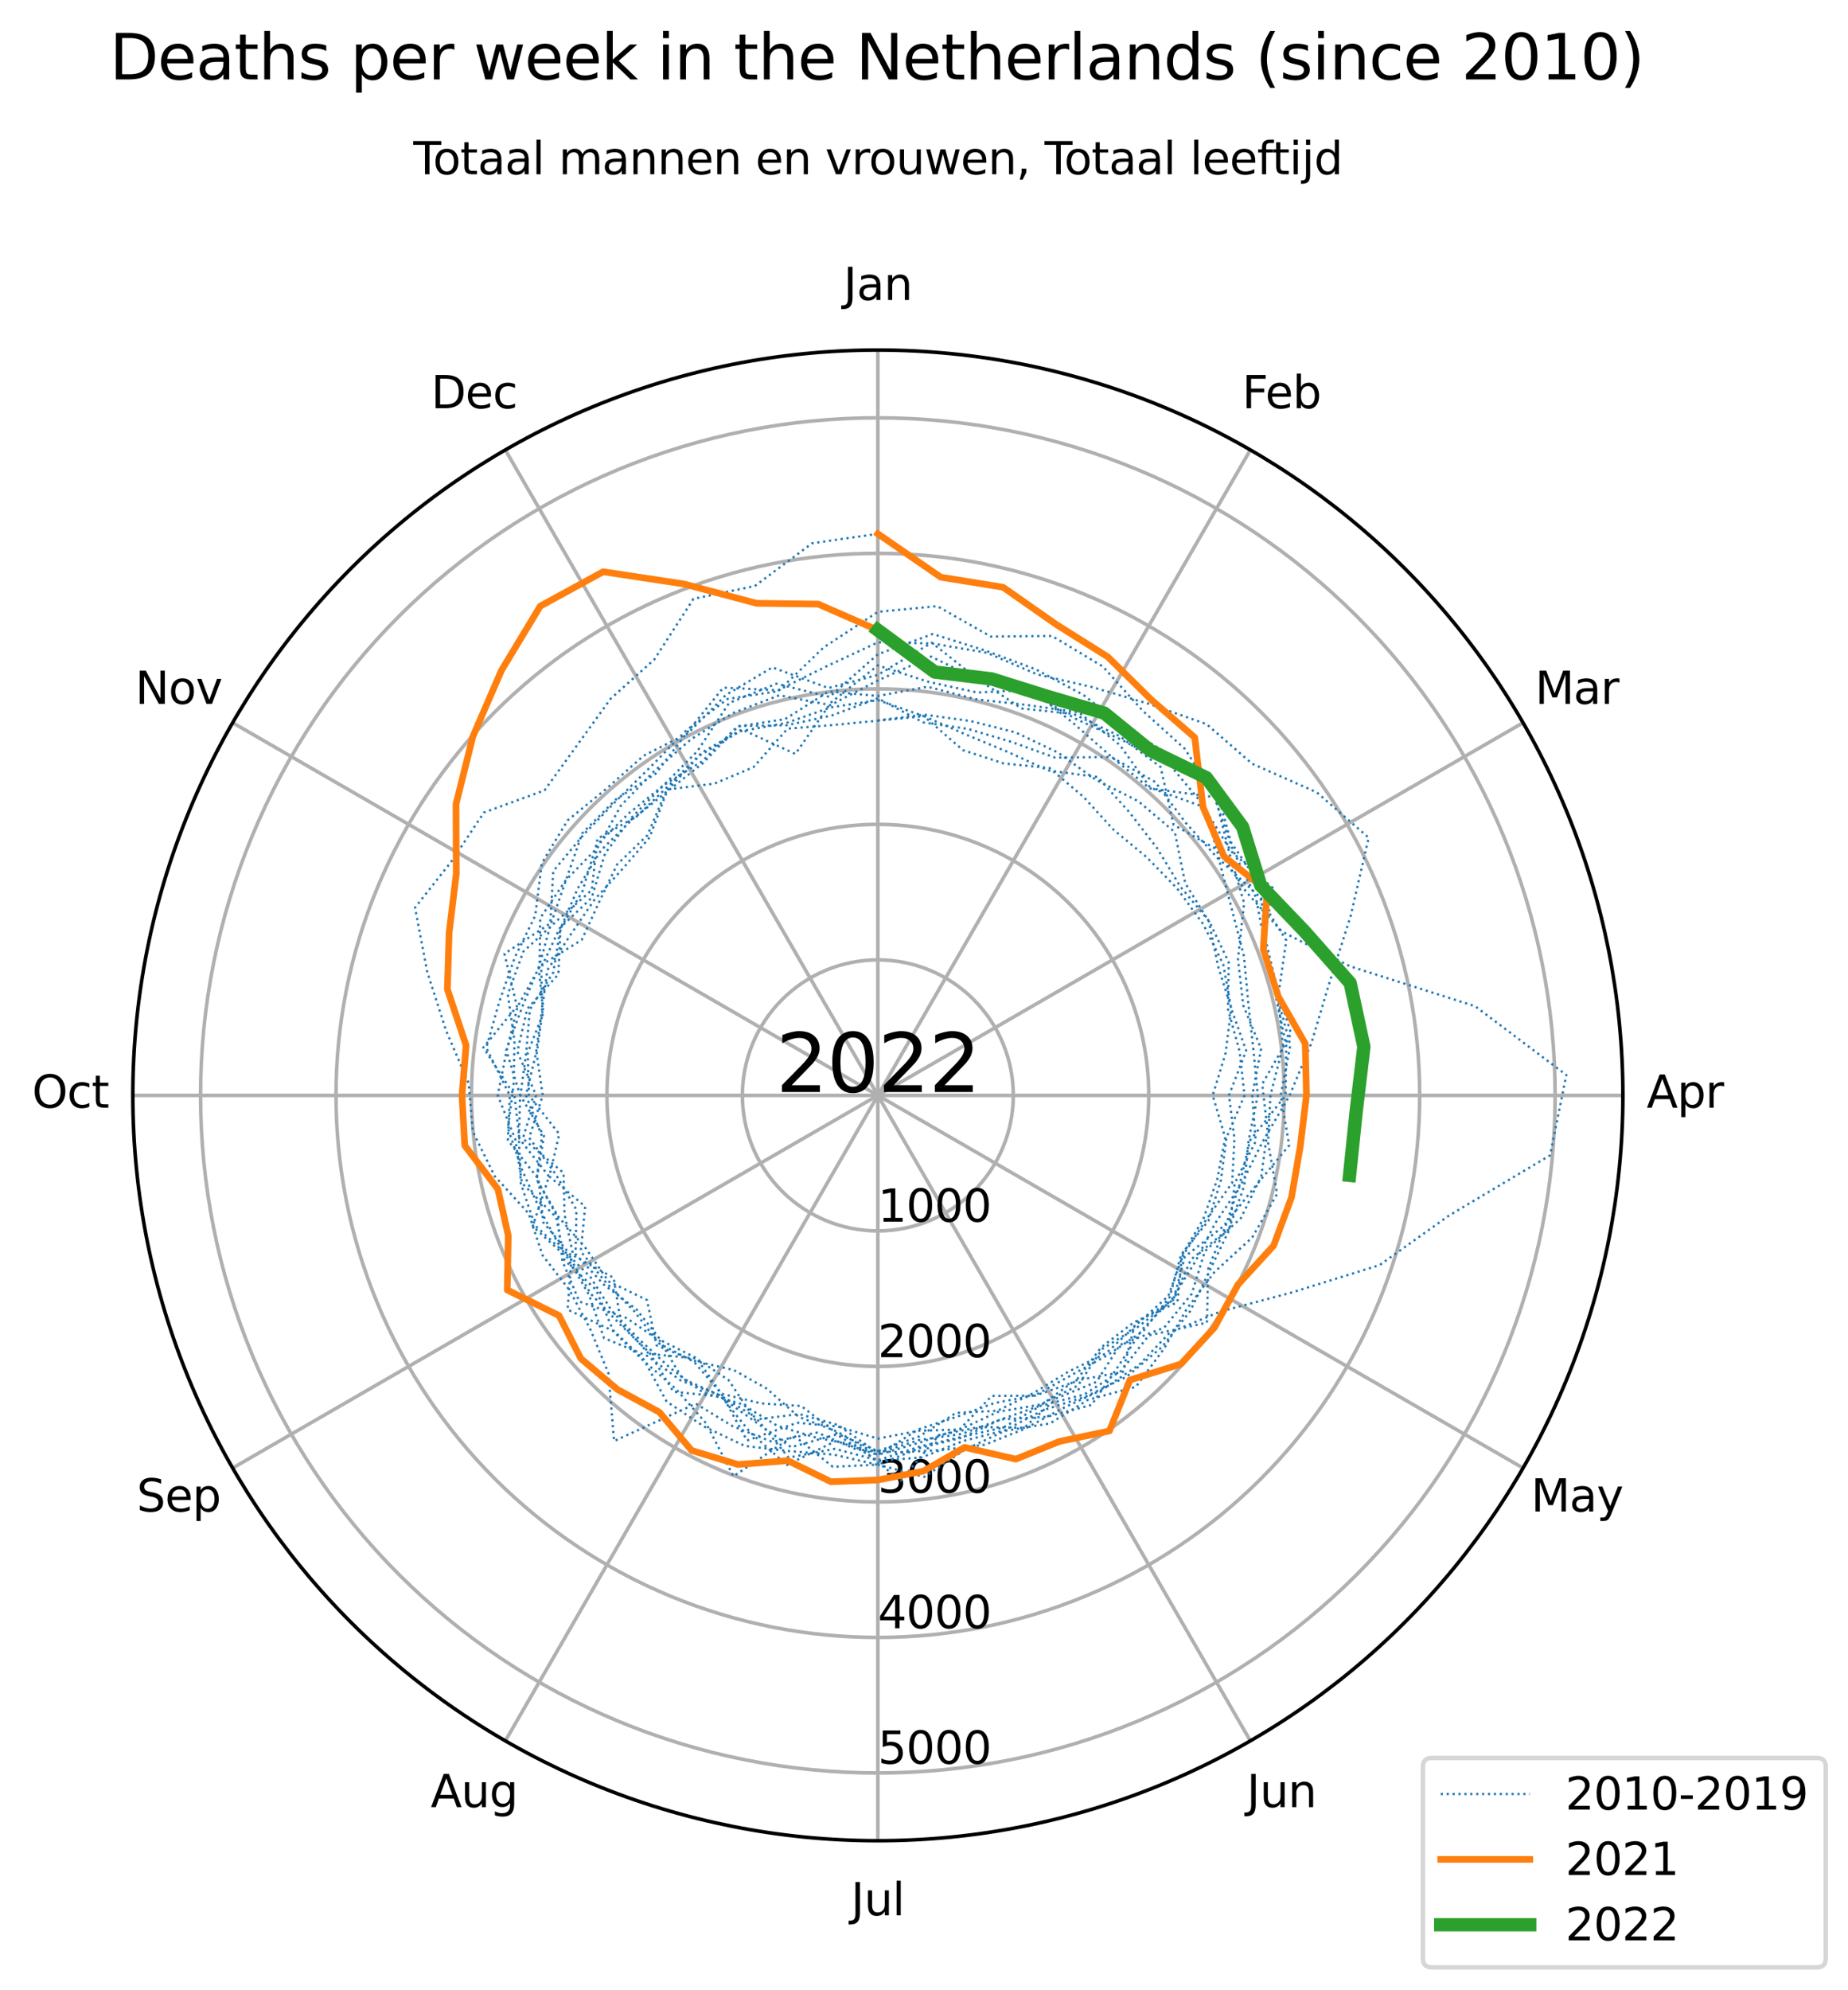 <?xml version="1.0" encoding="utf-8" standalone="no"?>
<!DOCTYPE svg PUBLIC "-//W3C//DTD SVG 1.1//EN"
  "http://www.w3.org/Graphics/SVG/1.1/DTD/svg11.dtd">
<svg xmlns:xlink="http://www.w3.org/1999/xlink" width="415.229pt" height="446.872pt" viewBox="0 0 415.229 446.872" xmlns="http://www.w3.org/2000/svg" version="1.1">
 <defs>
  <style type="text/css">*{stroke-linejoin: round; stroke-linecap: butt}</style>
 </defs>
 <g id="figure_1">
  <g id="patch_1">
   <path d="M 0 446.872 
L 415.229 446.872 
L 415.229 0 
L 0 0 
z
" style="fill: #ffffff"/>
  </g>
  <g id="axes_1">
   <g id="patch_2">
    <path d="M 364.645 246.024 
C 364.645 224.041 360.315 202.272 351.903 181.963 
C 343.49 161.653 331.159 143.198 315.615 127.654 
C 300.071 112.11 281.616 99.779 261.307 91.367 
C 240.997 82.954 219.228 78.624 197.245 78.624 
C 175.263 78.624 153.494 82.954 133.184 91.367 
C 112.875 99.779 94.42 112.11 78.876 127.654 
C 63.331 143.198 51 161.653 42.588 181.963 
C 34.175 202.272 29.845 224.041 29.845 246.024 
C 29.845 268.007 34.175 289.776 42.588 310.085 
C 51 330.395 63.331 348.85 78.876 364.394 
C 94.42 379.938 112.875 392.269 133.184 400.681 
C 153.494 409.094 175.263 413.424 197.245 413.424 
C 219.228 413.424 240.997 409.094 261.307 400.681 
C 281.616 392.269 300.071 379.938 315.615 364.394 
C 331.159 348.85 343.49 330.395 351.903 310.085 
C 360.315 289.776 364.645 268.007 364.645 246.024 
M 197.245 246.024 
C 197.245 246.024 197.245 246.024 197.245 246.024 
C 197.245 246.024 197.245 246.024 197.245 246.024 
C 197.245 246.024 197.245 246.024 197.245 246.024 
C 197.245 246.024 197.245 246.024 197.245 246.024 
C 197.245 246.024 197.245 246.024 197.245 246.024 
C 197.245 246.024 197.245 246.024 197.245 246.024 
C 197.245 246.024 197.245 246.024 197.245 246.024 
C 197.245 246.024 197.245 246.024 197.245 246.024 
C 197.245 246.024 197.245 246.024 197.245 246.024 
C 197.245 246.024 197.245 246.024 197.245 246.024 
C 197.245 246.024 197.245 246.024 197.245 246.024 
C 197.245 246.024 197.245 246.024 197.245 246.024 
C 197.245 246.024 197.245 246.024 197.245 246.024 
C 197.245 246.024 197.245 246.024 197.245 246.024 
C 197.245 246.024 197.245 246.024 197.245 246.024 
C 197.245 246.024 197.245 246.024 197.245 246.024 
M 364.645 246.024 
z
" style="fill: #ffffff"/>
   </g>
   <g id="matplotlib.axis_1">
    <g id="xtick_1">
     <g id="line2d_1">
      <path d="M 197.245 246.024 
L 197.245 78.624 
" clip-path="url(#pa118503623)" style="fill: none; stroke: #b0b0b0; stroke-width: 0.8; stroke-linecap: square"/>
     </g>
     <g id="text_1">
      <!-- Jan -->
      <g transform="translate(189.537 67.383)scale(0.1 -0.1)">
       <defs>
        <path id="DejaVuSans-4a" d="M 628 4666 
L 1259 4666 
L 1259 325 
Q 1259 -519 939 -900 
Q 619 -1281 -91 -1281 
L -331 -1281 
L -331 -750 
L -134 -750 
Q 284 -750 456 -515 
Q 628 -281 628 325 
L 628 4666 
z
" transform="scale(0.016)"/>
        <path id="DejaVuSans-61" d="M 2194 1759 
Q 1497 1759 1228 1600 
Q 959 1441 959 1056 
Q 959 750 1161 570 
Q 1363 391 1709 391 
Q 2188 391 2477 730 
Q 2766 1069 2766 1631 
L 2766 1759 
L 2194 1759 
z
M 3341 1997 
L 3341 0 
L 2766 0 
L 2766 531 
Q 2569 213 2275 61 
Q 1981 -91 1556 -91 
Q 1019 -91 701 211 
Q 384 513 384 1019 
Q 384 1609 779 1909 
Q 1175 2209 1959 2209 
L 2766 2209 
L 2766 2266 
Q 2766 2663 2505 2880 
Q 2244 3097 1772 3097 
Q 1472 3097 1187 3025 
Q 903 2953 641 2809 
L 641 3341 
Q 956 3463 1253 3523 
Q 1550 3584 1831 3584 
Q 2591 3584 2966 3190 
Q 3341 2797 3341 1997 
z
" transform="scale(0.016)"/>
        <path id="DejaVuSans-6e" d="M 3513 2113 
L 3513 0 
L 2938 0 
L 2938 2094 
Q 2938 2591 2744 2837 
Q 2550 3084 2163 3084 
Q 1697 3084 1428 2787 
Q 1159 2491 1159 1978 
L 1159 0 
L 581 0 
L 581 3500 
L 1159 3500 
L 1159 2956 
Q 1366 3272 1645 3428 
Q 1925 3584 2291 3584 
Q 2894 3584 3203 3211 
Q 3513 2838 3513 2113 
z
" transform="scale(0.016)"/>
       </defs>
       <use xlink:href="#DejaVuSans-4a"/>
       <use xlink:href="#DejaVuSans-61" x="29.492"/>
       <use xlink:href="#DejaVuSans-6e" x="90.771"/>
      </g>
     </g>
    </g>
    <g id="xtick_2">
     <g id="line2d_2">
      <path d="M 197.245 246.024 
L 280.945 101.051 
" clip-path="url(#pa118503623)" style="fill: none; stroke: #b0b0b0; stroke-width: 0.8; stroke-linecap: square"/>
     </g>
     <g id="text_2">
      <!-- Feb -->
      <g transform="translate(279.094 91.686)scale(0.1 -0.1)">
       <defs>
        <path id="DejaVuSans-46" d="M 628 4666 
L 3309 4666 
L 3309 4134 
L 1259 4134 
L 1259 2759 
L 3109 2759 
L 3109 2228 
L 1259 2228 
L 1259 0 
L 628 0 
L 628 4666 
z
" transform="scale(0.016)"/>
        <path id="DejaVuSans-65" d="M 3597 1894 
L 3597 1613 
L 953 1613 
Q 991 1019 1311 708 
Q 1631 397 2203 397 
Q 2534 397 2845 478 
Q 3156 559 3463 722 
L 3463 178 
Q 3153 47 2828 -22 
Q 2503 -91 2169 -91 
Q 1331 -91 842 396 
Q 353 884 353 1716 
Q 353 2575 817 3079 
Q 1281 3584 2069 3584 
Q 2775 3584 3186 3129 
Q 3597 2675 3597 1894 
z
M 3022 2063 
Q 3016 2534 2758 2815 
Q 2500 3097 2075 3097 
Q 1594 3097 1305 2825 
Q 1016 2553 972 2059 
L 3022 2063 
z
" transform="scale(0.016)"/>
        <path id="DejaVuSans-62" d="M 3116 1747 
Q 3116 2381 2855 2742 
Q 2594 3103 2138 3103 
Q 1681 3103 1420 2742 
Q 1159 2381 1159 1747 
Q 1159 1113 1420 752 
Q 1681 391 2138 391 
Q 2594 391 2855 752 
Q 3116 1113 3116 1747 
z
M 1159 2969 
Q 1341 3281 1617 3432 
Q 1894 3584 2278 3584 
Q 2916 3584 3314 3078 
Q 3713 2572 3713 1747 
Q 3713 922 3314 415 
Q 2916 -91 2278 -91 
Q 1894 -91 1617 61 
Q 1341 213 1159 525 
L 1159 0 
L 581 0 
L 581 4863 
L 1159 4863 
L 1159 2969 
z
" transform="scale(0.016)"/>
       </defs>
       <use xlink:href="#DejaVuSans-46"/>
       <use xlink:href="#DejaVuSans-65" x="52.02"/>
       <use xlink:href="#DejaVuSans-62" x="113.543"/>
      </g>
     </g>
    </g>
    <g id="xtick_3">
     <g id="line2d_3">
      <path d="M 197.245 246.024 
L 342.218 162.324 
" clip-path="url(#pa118503623)" style="fill: none; stroke: #b0b0b0; stroke-width: 0.8; stroke-linecap: square"/>
     </g>
     <g id="text_3">
      <!-- Mar -->
      <g transform="translate(344.909 158.083)scale(0.1 -0.1)">
       <defs>
        <path id="DejaVuSans-4d" d="M 628 4666 
L 1569 4666 
L 2759 1491 
L 3956 4666 
L 4897 4666 
L 4897 0 
L 4281 0 
L 4281 4097 
L 3078 897 
L 2444 897 
L 1241 4097 
L 1241 0 
L 628 0 
L 628 4666 
z
" transform="scale(0.016)"/>
        <path id="DejaVuSans-72" d="M 2631 2963 
Q 2534 3019 2420 3045 
Q 2306 3072 2169 3072 
Q 1681 3072 1420 2755 
Q 1159 2438 1159 1844 
L 1159 0 
L 581 0 
L 581 3500 
L 1159 3500 
L 1159 2956 
Q 1341 3275 1631 3429 
Q 1922 3584 2338 3584 
Q 2397 3584 2469 3576 
Q 2541 3569 2628 3553 
L 2631 2963 
z
" transform="scale(0.016)"/>
       </defs>
       <use xlink:href="#DejaVuSans-4d"/>
       <use xlink:href="#DejaVuSans-61" x="86.279"/>
       <use xlink:href="#DejaVuSans-72" x="147.559"/>
      </g>
     </g>
    </g>
    <g id="xtick_4">
     <g id="line2d_4">
      <path d="M 197.245 246.024 
L 364.645 246.024 
" clip-path="url(#pa118503623)" style="fill: none; stroke: #b0b0b0; stroke-width: 0.8; stroke-linecap: square"/>
     </g>
     <g id="text_4">
      <!-- Apr -->
      <g transform="translate(369.995 248.783)scale(0.1 -0.1)">
       <defs>
        <path id="DejaVuSans-41" d="M 2188 4044 
L 1331 1722 
L 3047 1722 
L 2188 4044 
z
M 1831 4666 
L 2547 4666 
L 4325 0 
L 3669 0 
L 3244 1197 
L 1141 1197 
L 716 0 
L 50 0 
L 1831 4666 
z
" transform="scale(0.016)"/>
        <path id="DejaVuSans-70" d="M 1159 525 
L 1159 -1331 
L 581 -1331 
L 581 3500 
L 1159 3500 
L 1159 2969 
Q 1341 3281 1617 3432 
Q 1894 3584 2278 3584 
Q 2916 3584 3314 3078 
Q 3713 2572 3713 1747 
Q 3713 922 3314 415 
Q 2916 -91 2278 -91 
Q 1894 -91 1617 61 
Q 1341 213 1159 525 
z
M 3116 1747 
Q 3116 2381 2855 2742 
Q 2594 3103 2138 3103 
Q 1681 3103 1420 2742 
Q 1159 2381 1159 1747 
Q 1159 1113 1420 752 
Q 1681 391 2138 391 
Q 2594 391 2855 752 
Q 3116 1113 3116 1747 
z
" transform="scale(0.016)"/>
       </defs>
       <use xlink:href="#DejaVuSans-41"/>
       <use xlink:href="#DejaVuSans-70" x="68.408"/>
       <use xlink:href="#DejaVuSans-72" x="131.885"/>
      </g>
     </g>
    </g>
    <g id="xtick_5">
     <g id="line2d_5">
      <path d="M 197.245 246.024 
L 342.218 329.724 
" clip-path="url(#pa118503623)" style="fill: none; stroke: #b0b0b0; stroke-width: 0.8; stroke-linecap: square"/>
     </g>
     <g id="text_5">
      <!-- May -->
      <g transform="translate(344.005 339.483)scale(0.1 -0.1)">
       <defs>
        <path id="DejaVuSans-79" d="M 2059 -325 
Q 1816 -950 1584 -1140 
Q 1353 -1331 966 -1331 
L 506 -1331 
L 506 -850 
L 844 -850 
Q 1081 -850 1212 -737 
Q 1344 -625 1503 -206 
L 1606 56 
L 191 3500 
L 800 3500 
L 1894 763 
L 2988 3500 
L 3597 3500 
L 2059 -325 
z
" transform="scale(0.016)"/>
       </defs>
       <use xlink:href="#DejaVuSans-4d"/>
       <use xlink:href="#DejaVuSans-61" x="86.279"/>
       <use xlink:href="#DejaVuSans-79" x="147.559"/>
      </g>
     </g>
    </g>
    <g id="xtick_6">
     <g id="line2d_6">
      <path d="M 197.245 246.024 
L 280.945 390.997 
" clip-path="url(#pa118503623)" style="fill: none; stroke: #b0b0b0; stroke-width: 0.8; stroke-linecap: square"/>
     </g>
     <g id="text_6">
      <!-- Jun -->
      <g transform="translate(280.133 405.88)scale(0.1 -0.1)">
       <defs>
        <path id="DejaVuSans-75" d="M 544 1381 
L 544 3500 
L 1119 3500 
L 1119 1403 
Q 1119 906 1312 657 
Q 1506 409 1894 409 
Q 2359 409 2629 706 
Q 2900 1003 2900 1516 
L 2900 3500 
L 3475 3500 
L 3475 0 
L 2900 0 
L 2900 538 
Q 2691 219 2414 64 
Q 2138 -91 1772 -91 
Q 1169 -91 856 284 
Q 544 659 544 1381 
z
M 1991 3584 
L 1991 3584 
z
" transform="scale(0.016)"/>
       </defs>
       <use xlink:href="#DejaVuSans-4a"/>
       <use xlink:href="#DejaVuSans-75" x="29.492"/>
       <use xlink:href="#DejaVuSans-6e" x="92.871"/>
      </g>
     </g>
    </g>
    <g id="xtick_7">
     <g id="line2d_7">
      <path d="M 197.245 246.024 
L 197.245 413.424 
" clip-path="url(#pa118503623)" style="fill: none; stroke: #b0b0b0; stroke-width: 0.8; stroke-linecap: square"/>
     </g>
     <g id="text_7">
      <!-- Jul -->
      <g transform="translate(191.213 430.183)scale(0.1 -0.1)">
       <defs>
        <path id="DejaVuSans-6c" d="M 603 4863 
L 1178 4863 
L 1178 0 
L 603 0 
L 603 4863 
z
" transform="scale(0.016)"/>
       </defs>
       <use xlink:href="#DejaVuSans-4a"/>
       <use xlink:href="#DejaVuSans-75" x="29.492"/>
       <use xlink:href="#DejaVuSans-6c" x="92.871"/>
      </g>
     </g>
    </g>
    <g id="xtick_8">
     <g id="line2d_8">
      <path d="M 197.245 246.024 
L 113.545 390.997 
" clip-path="url(#pa118503623)" style="fill: none; stroke: #b0b0b0; stroke-width: 0.8; stroke-linecap: square"/>
     </g>
     <g id="text_8">
      <!-- Aug -->
      <g transform="translate(96.782 405.88)scale(0.1 -0.1)">
       <defs>
        <path id="DejaVuSans-67" d="M 2906 1791 
Q 2906 2416 2648 2759 
Q 2391 3103 1925 3103 
Q 1463 3103 1205 2759 
Q 947 2416 947 1791 
Q 947 1169 1205 825 
Q 1463 481 1925 481 
Q 2391 481 2648 825 
Q 2906 1169 2906 1791 
z
M 3481 434 
Q 3481 -459 3084 -895 
Q 2688 -1331 1869 -1331 
Q 1566 -1331 1297 -1286 
Q 1028 -1241 775 -1147 
L 775 -588 
Q 1028 -725 1275 -790 
Q 1522 -856 1778 -856 
Q 2344 -856 2625 -561 
Q 2906 -266 2906 331 
L 2906 616 
Q 2728 306 2450 153 
Q 2172 0 1784 0 
Q 1141 0 747 490 
Q 353 981 353 1791 
Q 353 2603 747 3093 
Q 1141 3584 1784 3584 
Q 2172 3584 2450 3431 
Q 2728 3278 2906 2969 
L 2906 3500 
L 3481 3500 
L 3481 434 
z
" transform="scale(0.016)"/>
       </defs>
       <use xlink:href="#DejaVuSans-41"/>
       <use xlink:href="#DejaVuSans-75" x="68.408"/>
       <use xlink:href="#DejaVuSans-67" x="131.787"/>
      </g>
     </g>
    </g>
    <g id="xtick_9">
     <g id="line2d_9">
      <path d="M 197.245 246.024 
L 52.273 329.724 
" clip-path="url(#pa118503623)" style="fill: none; stroke: #b0b0b0; stroke-width: 0.8; stroke-linecap: square"/>
     </g>
     <g id="text_9">
      <!-- Sep -->
      <g transform="translate(30.723 339.483)scale(0.1 -0.1)">
       <defs>
        <path id="DejaVuSans-53" d="M 3425 4513 
L 3425 3897 
Q 3066 4069 2747 4153 
Q 2428 4238 2131 4238 
Q 1616 4238 1336 4038 
Q 1056 3838 1056 3469 
Q 1056 3159 1242 3001 
Q 1428 2844 1947 2747 
L 2328 2669 
Q 3034 2534 3370 2195 
Q 3706 1856 3706 1288 
Q 3706 609 3251 259 
Q 2797 -91 1919 -91 
Q 1588 -91 1214 -16 
Q 841 59 441 206 
L 441 856 
Q 825 641 1194 531 
Q 1563 422 1919 422 
Q 2459 422 2753 634 
Q 3047 847 3047 1241 
Q 3047 1584 2836 1778 
Q 2625 1972 2144 2069 
L 1759 2144 
Q 1053 2284 737 2584 
Q 422 2884 422 3419 
Q 422 4038 858 4394 
Q 1294 4750 2059 4750 
Q 2388 4750 2728 4690 
Q 3069 4631 3425 4513 
z
" transform="scale(0.016)"/>
       </defs>
       <use xlink:href="#DejaVuSans-53"/>
       <use xlink:href="#DejaVuSans-65" x="63.477"/>
       <use xlink:href="#DejaVuSans-70" x="125"/>
      </g>
     </g>
    </g>
    <g id="xtick_10">
     <g id="line2d_10">
      <path d="M 197.245 246.024 
L 29.845 246.024 
" clip-path="url(#pa118503623)" style="fill: none; stroke: #b0b0b0; stroke-width: 0.8; stroke-linecap: square"/>
     </g>
     <g id="text_10">
      <!-- Oct -->
      <g transform="translate(7.2 248.783)scale(0.1 -0.1)">
       <defs>
        <path id="DejaVuSans-4f" d="M 2522 4238 
Q 1834 4238 1429 3725 
Q 1025 3213 1025 2328 
Q 1025 1447 1429 934 
Q 1834 422 2522 422 
Q 3209 422 3611 934 
Q 4013 1447 4013 2328 
Q 4013 3213 3611 3725 
Q 3209 4238 2522 4238 
z
M 2522 4750 
Q 3503 4750 4090 4092 
Q 4678 3434 4678 2328 
Q 4678 1225 4090 567 
Q 3503 -91 2522 -91 
Q 1538 -91 948 565 
Q 359 1222 359 2328 
Q 359 3434 948 4092 
Q 1538 4750 2522 4750 
z
" transform="scale(0.016)"/>
        <path id="DejaVuSans-63" d="M 3122 3366 
L 3122 2828 
Q 2878 2963 2633 3030 
Q 2388 3097 2138 3097 
Q 1578 3097 1268 2742 
Q 959 2388 959 1747 
Q 959 1106 1268 751 
Q 1578 397 2138 397 
Q 2388 397 2633 464 
Q 2878 531 3122 666 
L 3122 134 
Q 2881 22 2623 -34 
Q 2366 -91 2075 -91 
Q 1284 -91 818 406 
Q 353 903 353 1747 
Q 353 2603 823 3093 
Q 1294 3584 2113 3584 
Q 2378 3584 2631 3529 
Q 2884 3475 3122 3366 
z
" transform="scale(0.016)"/>
        <path id="DejaVuSans-74" d="M 1172 4494 
L 1172 3500 
L 2356 3500 
L 2356 3053 
L 1172 3053 
L 1172 1153 
Q 1172 725 1289 603 
Q 1406 481 1766 481 
L 2356 481 
L 2356 0 
L 1766 0 
Q 1100 0 847 248 
Q 594 497 594 1153 
L 594 3053 
L 172 3053 
L 172 3500 
L 594 3500 
L 594 4494 
L 1172 4494 
z
" transform="scale(0.016)"/>
       </defs>
       <use xlink:href="#DejaVuSans-4f"/>
       <use xlink:href="#DejaVuSans-63" x="78.711"/>
       <use xlink:href="#DejaVuSans-74" x="133.691"/>
      </g>
     </g>
    </g>
    <g id="xtick_11">
     <g id="line2d_11">
      <path d="M 197.245 246.024 
L 52.273 162.324 
" clip-path="url(#pa118503623)" style="fill: none; stroke: #b0b0b0; stroke-width: 0.8; stroke-linecap: square"/>
     </g>
     <g id="text_11">
      <!-- Nov -->
      <g transform="translate(30.389 158.083)scale(0.1 -0.1)">
       <defs>
        <path id="DejaVuSans-4e" d="M 628 4666 
L 1478 4666 
L 3547 763 
L 3547 4666 
L 4159 4666 
L 4159 0 
L 3309 0 
L 1241 3903 
L 1241 0 
L 628 0 
L 628 4666 
z
" transform="scale(0.016)"/>
        <path id="DejaVuSans-6f" d="M 1959 3097 
Q 1497 3097 1228 2736 
Q 959 2375 959 1747 
Q 959 1119 1226 758 
Q 1494 397 1959 397 
Q 2419 397 2687 759 
Q 2956 1122 2956 1747 
Q 2956 2369 2687 2733 
Q 2419 3097 1959 3097 
z
M 1959 3584 
Q 2709 3584 3137 3096 
Q 3566 2609 3566 1747 
Q 3566 888 3137 398 
Q 2709 -91 1959 -91 
Q 1206 -91 779 398 
Q 353 888 353 1747 
Q 353 2609 779 3096 
Q 1206 3584 1959 3584 
z
" transform="scale(0.016)"/>
        <path id="DejaVuSans-76" d="M 191 3500 
L 800 3500 
L 1894 563 
L 2988 3500 
L 3597 3500 
L 2284 0 
L 1503 0 
L 191 3500 
z
" transform="scale(0.016)"/>
       </defs>
       <use xlink:href="#DejaVuSans-4e"/>
       <use xlink:href="#DejaVuSans-6f" x="74.805"/>
       <use xlink:href="#DejaVuSans-76" x="135.986"/>
      </g>
     </g>
    </g>
    <g id="xtick_12">
     <g id="line2d_12">
      <path d="M 197.245 246.024 
L 113.545 101.051 
" clip-path="url(#pa118503623)" style="fill: none; stroke: #b0b0b0; stroke-width: 0.8; stroke-linecap: square"/>
     </g>
     <g id="text_12">
      <!-- Dec -->
      <g transform="translate(96.87 91.686)scale(0.1 -0.1)">
       <defs>
        <path id="DejaVuSans-44" d="M 1259 4147 
L 1259 519 
L 2022 519 
Q 2988 519 3436 956 
Q 3884 1394 3884 2338 
Q 3884 3275 3436 3711 
Q 2988 4147 2022 4147 
L 1259 4147 
z
M 628 4666 
L 1925 4666 
Q 3281 4666 3915 4102 
Q 4550 3538 4550 2338 
Q 4550 1131 3912 565 
Q 3275 0 1925 0 
L 628 0 
L 628 4666 
z
" transform="scale(0.016)"/>
       </defs>
       <use xlink:href="#DejaVuSans-44"/>
       <use xlink:href="#DejaVuSans-65" x="77.002"/>
       <use xlink:href="#DejaVuSans-63" x="138.525"/>
      </g>
     </g>
    </g>
   </g>
   <g id="matplotlib.axis_2">
    <g id="ytick_1">
     <g id="line2d_13">
      <path d="M 197.245 215.588 
C 201.242 215.588 205.2 216.375 208.893 217.904 
C 212.585 219.434 215.941 221.676 218.767 224.502 
C 221.593 227.328 223.835 230.684 225.365 234.377 
C 226.894 238.069 227.682 242.027 227.682 246.024 
C 227.682 250.021 226.894 253.979 225.365 257.671 
C 223.835 261.364 221.593 264.72 218.767 267.546 
C 215.941 270.372 212.585 272.614 208.893 274.144 
C 205.2 275.673 201.242 276.46 197.245 276.46 
C 193.248 276.46 189.29 275.673 185.598 274.144 
C 181.905 272.614 178.55 270.372 175.724 267.546 
C 172.897 264.72 170.655 261.364 169.126 257.671 
C 167.596 253.979 166.809 250.021 166.809 246.024 
C 166.809 242.027 167.596 238.069 169.126 234.377 
C 170.655 230.684 172.897 227.328 175.724 224.502 
C 178.55 221.676 181.905 219.434 185.598 217.904 
C 189.29 216.375 193.248 215.588 197.245 215.588 
" clip-path="url(#pa118503623)" style="fill: none; stroke: #b0b0b0; stroke-width: 0.8; stroke-linecap: square"/>
     </g>
     <g id="text_13">
      <!-- 1000 -->
      <g transform="translate(197.245 274.381)scale(0.1 -0.1)">
       <defs>
        <path id="DejaVuSans-31" d="M 794 531 
L 1825 531 
L 1825 4091 
L 703 3866 
L 703 4441 
L 1819 4666 
L 2450 4666 
L 2450 531 
L 3481 531 
L 3481 0 
L 794 0 
L 794 531 
z
" transform="scale(0.016)"/>
        <path id="DejaVuSans-30" d="M 2034 4250 
Q 1547 4250 1301 3770 
Q 1056 3291 1056 2328 
Q 1056 1369 1301 889 
Q 1547 409 2034 409 
Q 2525 409 2770 889 
Q 3016 1369 3016 2328 
Q 3016 3291 2770 3770 
Q 2525 4250 2034 4250 
z
M 2034 4750 
Q 2819 4750 3233 4129 
Q 3647 3509 3647 2328 
Q 3647 1150 3233 529 
Q 2819 -91 2034 -91 
Q 1250 -91 836 529 
Q 422 1150 422 2328 
Q 422 3509 836 4129 
Q 1250 4750 2034 4750 
z
" transform="scale(0.016)"/>
       </defs>
       <use xlink:href="#DejaVuSans-31"/>
       <use xlink:href="#DejaVuSans-30" x="63.623"/>
       <use xlink:href="#DejaVuSans-30" x="127.246"/>
       <use xlink:href="#DejaVuSans-30" x="190.869"/>
      </g>
     </g>
    </g>
    <g id="ytick_2">
     <g id="line2d_14">
      <path d="M 197.245 185.151 
C 205.239 185.151 213.155 186.726 220.54 189.785 
C 227.926 192.844 234.636 197.328 240.289 202.98 
C 245.941 208.633 250.425 215.344 253.484 222.729 
C 256.543 230.114 258.118 238.03 258.118 246.024 
C 258.118 254.018 256.543 261.934 253.484 269.319 
C 250.425 276.704 245.941 283.415 240.289 289.068 
C 234.636 294.72 227.926 299.204 220.54 302.263 
C 213.155 305.322 205.239 306.897 197.245 306.897 
C 189.252 306.897 181.336 305.322 173.95 302.263 
C 166.565 299.204 159.854 294.72 154.202 289.068 
C 148.549 283.415 144.065 276.704 141.006 269.319 
C 137.947 261.934 136.373 254.018 136.373 246.024 
C 136.373 238.03 137.947 230.114 141.006 222.729 
C 144.065 215.344 148.549 208.633 154.202 202.98 
C 159.854 197.328 166.565 192.844 173.95 189.785 
C 181.336 186.726 189.252 185.151 197.245 185.151 
" clip-path="url(#pa118503623)" style="fill: none; stroke: #b0b0b0; stroke-width: 0.8; stroke-linecap: square"/>
     </g>
     <g id="text_14">
      <!-- 2000 -->
      <g transform="translate(197.245 304.817)scale(0.1 -0.1)">
       <defs>
        <path id="DejaVuSans-32" d="M 1228 531 
L 3431 531 
L 3431 0 
L 469 0 
L 469 531 
Q 828 903 1448 1529 
Q 2069 2156 2228 2338 
Q 2531 2678 2651 2914 
Q 2772 3150 2772 3378 
Q 2772 3750 2511 3984 
Q 2250 4219 1831 4219 
Q 1534 4219 1204 4116 
Q 875 4013 500 3803 
L 500 4441 
Q 881 4594 1212 4672 
Q 1544 4750 1819 4750 
Q 2544 4750 2975 4387 
Q 3406 4025 3406 3419 
Q 3406 3131 3298 2873 
Q 3191 2616 2906 2266 
Q 2828 2175 2409 1742 
Q 1991 1309 1228 531 
z
" transform="scale(0.016)"/>
       </defs>
       <use xlink:href="#DejaVuSans-32"/>
       <use xlink:href="#DejaVuSans-30" x="63.623"/>
       <use xlink:href="#DejaVuSans-30" x="127.246"/>
       <use xlink:href="#DejaVuSans-30" x="190.869"/>
      </g>
     </g>
    </g>
    <g id="ytick_3">
     <g id="line2d_15">
      <path d="M 197.245 154.715 
C 209.236 154.715 221.11 157.077 232.188 161.665 
C 243.266 166.254 253.332 172.98 261.811 181.459 
C 270.289 189.937 277.015 200.004 281.604 211.082 
C 286.193 222.159 288.554 234.033 288.554 246.024 
C 288.554 258.015 286.193 269.889 281.604 280.966 
C 277.015 292.044 270.289 302.111 261.811 310.589 
C 253.332 319.068 243.266 325.794 232.188 330.383 
C 221.11 334.971 209.236 337.333 197.245 337.333 
C 185.255 337.333 173.381 334.971 162.303 330.383 
C 151.225 325.794 141.159 319.068 132.68 310.589 
C 124.201 302.111 117.475 292.044 112.887 280.966 
C 108.298 269.889 105.936 258.015 105.936 246.024 
C 105.936 234.033 108.298 222.159 112.887 211.082 
C 117.475 200.004 124.201 189.937 132.68 181.459 
C 141.159 172.98 151.225 166.254 162.303 161.665 
C 173.381 157.077 185.255 154.715 197.245 154.715 
" clip-path="url(#pa118503623)" style="fill: none; stroke: #b0b0b0; stroke-width: 0.8; stroke-linecap: square"/>
     </g>
     <g id="text_15">
      <!-- 3000 -->
      <g transform="translate(197.245 335.253)scale(0.1 -0.1)">
       <defs>
        <path id="DejaVuSans-33" d="M 2597 2516 
Q 3050 2419 3304 2112 
Q 3559 1806 3559 1356 
Q 3559 666 3084 287 
Q 2609 -91 1734 -91 
Q 1441 -91 1130 -33 
Q 819 25 488 141 
L 488 750 
Q 750 597 1062 519 
Q 1375 441 1716 441 
Q 2309 441 2620 675 
Q 2931 909 2931 1356 
Q 2931 1769 2642 2001 
Q 2353 2234 1838 2234 
L 1294 2234 
L 1294 2753 
L 1863 2753 
Q 2328 2753 2575 2939 
Q 2822 3125 2822 3475 
Q 2822 3834 2567 4026 
Q 2313 4219 1838 4219 
Q 1578 4219 1281 4162 
Q 984 4106 628 3988 
L 628 4550 
Q 988 4650 1302 4700 
Q 1616 4750 1894 4750 
Q 2613 4750 3031 4423 
Q 3450 4097 3450 3541 
Q 3450 3153 3228 2886 
Q 3006 2619 2597 2516 
z
" transform="scale(0.016)"/>
       </defs>
       <use xlink:href="#DejaVuSans-33"/>
       <use xlink:href="#DejaVuSans-30" x="63.623"/>
       <use xlink:href="#DejaVuSans-30" x="127.246"/>
       <use xlink:href="#DejaVuSans-30" x="190.869"/>
      </g>
     </g>
    </g>
    <g id="ytick_4">
     <g id="line2d_16">
      <path d="M 197.245 124.279 
C 213.233 124.279 229.065 127.428 243.835 133.546 
C 258.606 139.664 272.028 148.632 283.332 159.937 
C 294.637 171.242 303.605 184.664 309.723 199.434 
C 315.842 214.205 318.991 230.037 318.991 246.024 
C 318.991 262.011 315.842 277.843 309.723 292.614 
C 303.605 307.384 294.637 320.806 283.332 332.111 
C 272.028 343.416 258.606 352.384 243.835 358.502 
C 229.065 364.62 213.233 367.769 197.245 367.769 
C 181.258 367.769 165.426 364.62 150.655 358.502 
C 135.885 352.384 122.463 343.416 111.158 332.111 
C 99.853 320.806 90.885 307.384 84.767 292.614 
C 78.649 277.843 75.5 262.011 75.5 246.024 
C 75.5 230.037 78.649 214.205 84.767 199.434 
C 90.885 184.664 99.853 171.242 111.158 159.937 
C 122.463 148.632 135.885 139.664 150.655 133.546 
C 165.426 127.428 181.258 124.279 197.245 124.279 
" clip-path="url(#pa118503623)" style="fill: none; stroke: #b0b0b0; stroke-width: 0.8; stroke-linecap: square"/>
     </g>
     <g id="text_16">
      <!-- 4000 -->
      <g transform="translate(197.245 365.69)scale(0.1 -0.1)">
       <defs>
        <path id="DejaVuSans-34" d="M 2419 4116 
L 825 1625 
L 2419 1625 
L 2419 4116 
z
M 2253 4666 
L 3047 4666 
L 3047 1625 
L 3713 1625 
L 3713 1100 
L 3047 1100 
L 3047 0 
L 2419 0 
L 2419 1100 
L 313 1100 
L 313 1709 
L 2253 4666 
z
" transform="scale(0.016)"/>
       </defs>
       <use xlink:href="#DejaVuSans-34"/>
       <use xlink:href="#DejaVuSans-30" x="63.623"/>
       <use xlink:href="#DejaVuSans-30" x="127.246"/>
       <use xlink:href="#DejaVuSans-30" x="190.869"/>
      </g>
     </g>
    </g>
    <g id="ytick_5">
     <g id="line2d_17">
      <path d="M 197.245 93.842 
C 217.23 93.842 237.02 97.779 255.483 105.426 
C 273.946 113.074 290.723 124.284 304.854 138.415 
C 318.985 152.546 330.195 169.323 337.843 187.787 
C 345.491 206.25 349.427 226.04 349.427 246.024 
C 349.427 266.008 345.491 285.798 337.843 304.261 
C 330.195 322.725 318.985 339.502 304.854 353.633 
C 290.723 367.764 273.946 378.974 255.483 386.622 
C 237.02 394.269 217.23 398.206 197.245 398.206 
C 177.261 398.206 157.471 394.269 139.008 386.622 
C 120.545 378.974 103.768 367.764 89.637 353.633 
C 75.505 339.502 64.295 322.725 56.648 304.261 
C 49 285.798 45.063 266.008 45.063 246.024 
C 45.063 226.04 49 206.25 56.648 187.787 
C 64.295 169.323 75.505 152.546 89.637 138.415 
C 103.768 124.284 120.545 113.074 139.008 105.426 
C 157.471 97.779 177.261 93.842 197.245 93.842 
" clip-path="url(#pa118503623)" style="fill: none; stroke: #b0b0b0; stroke-width: 0.8; stroke-linecap: square"/>
     </g>
     <g id="text_17">
      <!-- 5000 -->
      <g transform="translate(197.245 396.126)scale(0.1 -0.1)">
       <defs>
        <path id="DejaVuSans-35" d="M 691 4666 
L 3169 4666 
L 3169 4134 
L 1269 4134 
L 1269 2991 
Q 1406 3038 1543 3061 
Q 1681 3084 1819 3084 
Q 2600 3084 3056 2656 
Q 3513 2228 3513 1497 
Q 3513 744 3044 326 
Q 2575 -91 1722 -91 
Q 1428 -91 1123 -41 
Q 819 9 494 109 
L 494 744 
Q 775 591 1075 516 
Q 1375 441 1709 441 
Q 2250 441 2565 725 
Q 2881 1009 2881 1497 
Q 2881 1984 2565 2268 
Q 2250 2553 1709 2553 
Q 1456 2553 1204 2497 
Q 953 2441 691 2322 
L 691 4666 
z
" transform="scale(0.016)"/>
       </defs>
       <use xlink:href="#DejaVuSans-35"/>
       <use xlink:href="#DejaVuSans-30" x="63.623"/>
       <use xlink:href="#DejaVuSans-30" x="127.246"/>
       <use xlink:href="#DejaVuSans-30" x="190.869"/>
      </g>
     </g>
    </g>
   </g>
   <g id="line2d_18">
    <path d="M 197.245 161.807 
L 207.628 160.517 
L 217.975 161.919 
L 228.167 164.49 
L 237.67 169.001 
L 246.193 175.111 
L 255.776 179.956 
L 263.974 186.908 
L 266.304 198.356 
L 271.627 206.985 
L 273.685 217.034 
L 276.651 226.452 
L 275.38 236.537 
L 272.484 246.024 
L 275.289 255.5 
L 273.519 264.824 
L 270.384 273.762 
L 265.591 281.894 
L 264.551 292.482 
L 254.77 296.986 
L 247.4 302.637 
L 241.628 310.324 
L 232.635 313.453 
L 222.846 313.528 
L 215.71 320.938 
L 206.711 323.977 
L 197.245 326.772 
L 188.077 321.53 
L 179.451 318.219 
L 172.271 311.877 
L 164.869 307.713 
L 156.078 305.665 
L 147.514 302.159 
L 145.371 291.981 
L 136.728 287.796 
L 131.676 280.438 
L 125.445 273.254 
L 120.588 264.918 
L 121.77 255.188 
L 118.172 246.024 
L 120.41 236.695 
L 122.997 217.865 
L 128.28 209.828 
L 133.572 202.073 
L 139.858 195.183 
L 145.94 188.112 
L 149.94 177.491 
L 157.188 169.701 
L 166.237 164.263 
L 176.632 162.392 
L 186.665 158.886 
L 197.245 157.241 
L 207.587 160.849 
L 216.358 168.48 
L 225.523 171.463 
L 235.831 172.504 
L 243.496 179.019 
L 250.145 186.313 
L 257.64 192.519 
L 264.526 199.584 
L 270.388 207.636 
L 274.852 216.592 
L 276.622 226.459 
L 280.003 235.975 
L 276.136 246.024 
L 277.374 255.753 
L 276.858 265.647 
L 270.981 273.988 
L 265.779 281.993 
L 262.522 291.081 
L 255.362 297.511 
L 248.551 303.936 
L 240.072 308.069 
L 232.309 312.833 
L 224.109 316.857 
L 214.821 317.333 
L 206.545 322.618 
L 197.245 325.919 
L 188.026 321.953 
L 180.048 315.796 
L 171.008 315.207 
L 162.082 313.022 
L 156.51 305.039 
L 148.503 301.042 
L 143.002 294.08 
L 135.676 288.522 
L 129.331 281.668 
L 129.514 271.711 
L 124.932 263.848 
L 118.899 255.537 
L 121.946 246.024 
L 120.591 236.717 
L 121.858 227.443 
L 121.603 217.337 
L 125.747 208.499 
L 132.945 201.641 
L 135.939 191.711 
L 141.944 183.601 
L 149.145 176.339 
L 157.839 170.941 
L 165.784 163.067 
L 176.756 162.894 
L 186.885 160.698 
L 197.245 156.845 
L 207.419 162.239 
L 217.531 163.722 
L 227.347 166.653 
L 237.062 170.16 
L 249.703 170.026 
L 259.591 175.651 
L 266.389 184.768 
L 273.919 193.1 
L 279.519 214.822 
L 280.493 225.505 
L 281.634 235.777 
L 282.619 246.024 
L 280.547 256.139 
L 279.577 266.317 
L 276.161 275.953 
L 267.558 282.927 
L 263.699 291.894 
L 255.043 297.228 
L 252.284 308.15 
L 241.473 310.098 
L 233.809 315.69 
L 224.854 318.821 
L 215.994 322.091 
L 206.641 323.403 
L 197.245 326.346 
L 188.257 320.049 
L 179.604 317.599 
L 169.626 318.849 
L 163.695 309.95 
L 156.459 305.114 
L 145.819 304.072 
L 139.516 297.168 
L 137.88 287.001 
L 128.792 281.951 
L 126.839 272.726 
L 126.616 263.433 
L 117.479 255.709 
L 120.454 246.024 
L 116.24 236.188 
L 118.46 226.605 
L 125.473 218.804 
L 125.935 208.598 
L 129.839 199.497 
L 135.073 190.944 
L 142.206 183.898 
L 158.037 171.318 
L 165.827 163.181 
L 176.413 161.505 
L 186.228 155.29 
L 197.245 156.328 
L 208.391 154.233 
L 219.177 157.043 
L 230.509 158.315 
L 242.395 159.999 
L 251.587 167.296 
L 258.46 176.926 
L 270.398 181.216 
L 276.649 191.215 
L 285.992 199.446 
L 283.731 213.224 
L 287.024 223.896 
L 289.913 234.772 
L 287.763 246.024 
L 289.671 257.247 
L 281.734 266.849 
L 274.852 275.456 
L 266.237 282.234 
L 263.674 291.877 
L 255.818 297.915 
L 247.683 302.956 
L 242.216 311.176 
L 233.696 315.474 
L 224.206 317.113 
L 215.739 321.056 
L 206.391 321.349 
L 197.245 323.119 
L 188.217 320.382 
L 179.123 319.549 
L 167.845 323.545 
L 162.082 313.022 
L 155.94 305.865 
L 147.958 301.658 
L 142.523 294.504 
L 136.227 288.142 
L 130.49 281.06 
L 131.478 270.966 
L 123.425 264.219 
L 125.667 254.715 
L 118.841 246.024 
L 118.567 236.471 
L 122.095 227.501 
L 121.005 217.11 
L 130.706 211.101 
L 134.549 202.748 
L 138.673 194.133 
L 145.476 187.588 
L 149.819 177.316 
L 160.498 176.008 
L 169.292 172.316 
L 176.945 163.663 
L 187.145 162.844 
L 207.587 160.849 
L 217.203 165.052 
L 226.494 168.901 
L 235.549 173.043 
L 246.608 174.51 
L 253.677 182.326 
L 259.964 190.46 
L 265.202 199.117 
L 271.708 206.943 
L 276.075 216.128 
L 275.913 226.634 
L 278.522 236.155 
L 279.637 246.024 
L 275.561 255.533 
L 274.346 265.028 
L 271.522 274.193 
L 265.375 281.781 
L 262.823 291.289 
L 256.934 298.904 
L 248.894 304.323 
L 232.592 313.372 
L 223.45 315.121 
L 215.033 318.19 
L 206.355 321.046 
L 197.245 326.772 
L 187.82 323.645 
L 176.785 329.035 
L 168.547 321.695 
L 161.87 313.426 
L 153.329 309.648 
L 148.342 301.225 
L 140.792 296.038 
L 130.165 292.326 
L 126.367 283.224 
L 125.274 273.319 
L 120.588 264.918 
L 122.223 255.133 
L 116.924 246.024 
L 118.235 236.43 
L 119.051 226.751 
L 124.335 218.373 
L 125.908 208.584 
L 130.866 200.206 
L 133.934 189.935 
L 141.197 182.759 
L 149.145 176.339 
L 156.679 168.731 
L 163.82 157.888 
L 174.454 153.556 
L 186.379 156.529 
L 197.245 146.954 
L 209.589 142.39 
L 221.388 146.116 
L 232.78 150.357 
L 243.415 156.071 
L 252.88 163.425 
L 263.033 169.686 
L 273.172 176.565 
L 276.552 189.12 
L 283.125 198.679 
L 284.286 210.724 
L 286.852 221.539 
L 290.082 232.165 
L 283.616 243.463 
L 284.798 253.829 
L 283.41 264.161 
L 278.814 273.601 
L 270.721 281.026 
L 267.79 290.559 
L 261.555 298.206 
L 251.646 302.061 
L 246.372 310.376 
L 237.41 314.031 
L 230.128 320.672 
L 219.993 320.515 
L 210.958 322.323 
L 202.38 332.555 
L 192.581 324.625 
L 183.425 322.922 
L 174.596 320.195 
L 166.694 315.38 
L 157.87 312.695 
L 150.538 307.207 
L 143.841 301.035 
L 137.521 294.486 
L 132.646 286.806 
L 125.83 280.044 
L 121.328 271.69 
L 117.336 262.844 
L 114.118 253.435 
L 115.407 243.598 
L 115.607 233.837 
L 114.098 223.304 
L 117.594 213.721 
L 125.492 206.467 
L 132.974 199.908 
L 134.231 188.377 
L 143.18 183.289 
L 150.334 176.376 
L 157.719 169.014 
L 166.712 163.824 
L 178.715 169.34 
L 186.734 157.774 
L 197.245 149.449 
L 208.527 153.115 
L 219.549 155.536 
L 231.793 154.928 
L 241.136 162.398 
L 249.737 169.976 
L 258.339 177.063 
L 272.859 179.036 
L 277.025 190.956 
L 282.165 201.455 
L 284.385 212.976 
L 289.007 234.882 
L 288.859 246.024 
L 280.849 256.175 
L 278.543 266.062 
L 275.279 275.618 
L 271.466 284.978 
L 271.189 297.064 
L 258.096 299.933 
L 252.002 307.831 
L 243.617 313.204 
L 233.837 315.744 
L 225.523 320.585 
L 206.817 324.853 
L 197.245 327.989 
L 187.608 325.397 
L 177.193 327.38 
L 169.81 318.365 
L 161.884 313.399 
L 153.018 310.098 
L 145.415 304.528 
L 135.711 300.538 
L 132.344 290.822 
L 127.606 282.573 
L 119.696 275.435 
L 123.365 264.234 
L 116.724 255.801 
L 115.585 246.024 
L 108.596 235.26 
L 116.155 226.037 
L 113.35 214.207 
L 123.645 207.395 
L 124.304 195.676 
L 131.132 187.453 
L 138.553 179.774 
L 146.258 172.156 
L 154.218 164.042 
L 163.474 156.977 
L 174.869 155.24 
L 185.032 145.44 
L 197.245 137.427 
L 210.588 136.134 
L 222.644 142.976 
L 236.38 142.833 
L 247.798 149.704 
L 256.826 159.706 
L 266.211 168.178 
L 273.064 178.855 
L 276.199 191.526 
L 279.551 202.827 
L 278.153 215.34 
L 279.341 225.789 
L 283.356 235.568 
L 281.371 246.024 
L 282.148 256.333 
L 277.42 265.785 
L 276.303 276.007 
L 267.432 294.47 
L 261.058 302.557 
L 253.193 309.176 
L 243.945 313.68 
L 234.36 316.741 
L 225.771 321.24 
L 216.38 323.657 
L 207.118 327.331 
L 197.245 328.111 
L 188 322.164 
L 177.768 325.046 
L 161.743 313.669 
L 151.306 312.578 
L 145.98 303.89 
L 139.265 297.39 
L 132.72 290.563 
L 127.984 282.375 
L 120.208 275.24 
L 117.012 265.8 
L 116.603 255.816 
L 116.863 246.024 
L 113.763 235.887 
L 117.278 226.314 
L 121.09 217.142 
L 123.779 207.466 
L 130.813 187.17 
L 138.371 179.569 
L 147.347 173.734 
L 154.43 164.446 
L 162.514 154.445 
L 174.818 155.034 
L 185.553 149.731 
L 197.245 144.275 
L 209.568 144.534 
L 221.748 146.611 
L 233.099 151.485 
L 245.379 154.313 
L 257.984 158.028 
L 271.115 162.642 
L 281.333 171.528 
L 295.862 177.954 
L 307.525 188.145 
L 303.481 205.734 
L 298.608 221.04 
L 294.687 234.192 
L 289.772 246.024 
L 283.659 256.516 
L 278.809 266.128 
L 273.03 274.765 
L 268.528 283.436 
L 263.399 291.686 
L 256.615 298.621 
L 251.215 306.943 
L 245.242 315.559 
L 235.138 318.223 
L 224.843 318.792 
L 216.191 322.889 
L 206.854 325.156 
L 197.245 328.994 
L 187.446 326.727 
L 177.55 325.932 
L 167.381 324.769 
L 158.207 320.406 
L 149.785 314.783 
L 144.668 305.371 
L 137.739 298.742 
L 133.947 289.715 
L 126.825 282.984 
L 124.989 273.427 
L 117.278 265.734 
L 115.787 255.915 
L 111.841 246.024 
L 113.853 235.898 
L 116.303 226.073 
L 121.233 217.196 
L 121.381 206.207 
L 127.159 197.647 
L 134.344 190.299 
L 139.542 180.89 
L 146.984 173.208 
L 155.264 166.036 
L 164.683 160.165 
L 175.095 156.157 
L 186.602 158.372 
L 197.245 152.828 
L 209.213 147.464 
L 220.204 152.876 
L 231.556 155.554 
L 241.645 161.428 
L 252.279 166.294 
L 262.921 171.892 
L 270.603 181.035 
L 274.019 193.031 
L 282.731 201.158 
L 289.024 211.217 
L 287.172 223.859 
L 288.281 234.97 
L 285.45 246.024 
L 284.928 256.671 
L 286.965 268.138 
L 281.369 277.928 
L 272.867 285.713 
L 266.68 293.951 
L 261.513 302.96 
L 255.231 311.477 
L 244.447 314.407 
L 235.916 319.705 
L 225.814 321.354 
L 216.854 325.578 
L 207.65 331.712 
L 197.245 328.963 
L 187.116 329.446 
L 178.409 322.445 
L 164.802 331.57 
L 158.617 319.625 
L 151.79 311.877 
L 144.507 305.553 
L 137.625 298.843 
L 127.535 294.142 
L 128.442 282.135 
L 122.058 274.539 
L 121.001 264.816 
L 114.125 256.117 
L 114.55 246.024 
L 109.261 235.341 
L 112.165 225.054 
L 115.655 215.081 
L 120.276 205.627 
L 121.724 193.895 
L 127.533 184.264 
L 136.232 177.154 
L 144.598 169.751 
L 154.557 164.689 
L 163.129 156.067 
L 173.551 149.892 
L 186.136 154.535 
L 197.245 151.58 
L 209.355 144.355 
L 219.815 152.625 
L 229.527 159.117 
L 241.219 160.349 
L 251.587 165.344 
L 260.788 172.291 
L 263.695 185.234 
L 273.856 191.054 
L 280.06 200.368 
L 288.009 209.214 
L 303.352 217.03 
L 331.444 225.991 
L 351.946 241.438 
L 348.28 259.488 
L 325.553 273.032 
L 309.983 284.138 
L 290.203 290.306 
L 274.173 294.588 
L 262.878 299.28 
L 255.971 306.516 
L 247.702 312.118 
L 238.757 316.311 
L 230.238 320.923 
L 221.21 324.503 
L 211.561 325.678 
L 202.002 326.174 
L 192.523 325.597 
L 183.635 321.754 
L 173.485 323.833 
L 164.535 320.282 
L 156.353 315.263 
L 137.979 323.658 
L 136.697 308.394 
L 132.605 298.475 
L 127.962 289.763 
L 121.901 281.916 
L 118.79 272.548 
L 111.141 264.148 
L 106.236 254.137 
L 105.307 243.298 
L 100.254 231.545 
L 96.012 218.362 
L 93.253 203.849 
L 101.583 193.286 
L 108.715 182.501 
L 122.351 177.51 
L 137.224 156.912 
L 147.004 148.137 
L 155.818 134.494 
L 169.6 131.619 
L 182.475 122.02 
L 197.245 119.896 
L 197.245 119.896 
" clip-path="url(#pa118503623)" style="fill: none; stroke-dasharray: 0.5,0.825; stroke-dashoffset: 0; stroke: #1f77b4; stroke-width: 0.5"/>
   </g>
   <g id="line2d_19">
    <path d="M 197.245 119.896 
L 211.377 129.638 
L 225.376 131.894 
L 237.352 140.272 
L 248.929 147.548 
L 258.624 157.101 
L 268.451 165.649 
L 270.307 181.297 
L 275.021 192.339 
L 284.698 200.125 
L 283.845 213.181 
L 287.231 223.845 
L 293.267 234.365 
L 293.546 246.024 
L 292.149 257.547 
L 290.186 268.932 
L 286.178 279.752 
L 278.176 288.5 
L 272.842 298.205 
L 265.341 306.351 
L 253.879 309.95 
L 249.27 321.395 
L 238.038 323.748 
L 228.232 327.728 
L 216.73 325.075 
L 207.492 330.413 
L 197.245 332.402 
L 186.709 332.8 
L 177.025 328.06 
L 165.806 328.924 
L 155.392 325.769 
L 148.142 317.162 
L 138.735 312.069 
L 130.517 305.14 
L 125.606 295.473 
L 113.97 289.73 
L 114.203 277.518 
L 111.87 267.067 
L 104.427 257.294 
L 103.806 246.024 
L 104.729 234.79 
L 100.522 222.184 
L 100.913 209.49 
L 102.516 196.306 
L 102.461 180.599 
L 106.254 165.413 
L 112.678 150.568 
L 121.395 136.136 
L 135.519 128.414 
L 153.685 131.166 
L 170.004 135.5 
L 183.847 135.681 
L 197.245 141.536 
" clip-path="url(#pa118503623)" style="fill: none; stroke: #ff7f0e; stroke-width: 1.5; stroke-linecap: square"/>
   </g>
   <g id="line2d_20">
    <path d="M 197.245 141.536 
L 210.038 150.945 
L 222.875 152.502 
L 235.271 156.39 
L 248.125 160.167 
L 258.458 168.554 
L 271.065 174.679 
L 279.184 185.701 
L 283.292 198.919 
L 293.094 209.164 
L 303.372 220.796 
L 306.454 235.106 
L 304.714 249.69 
L 303.236 263.982 
" clip-path="url(#pa118503623)" style="fill: none; stroke: #2ca02c; stroke-width: 3; stroke-linecap: square"/>
   </g>
   <g id="patch_3">
    <path d="M 197.245 78.624 
C 175.263 78.624 153.494 82.954 133.184 91.367 
C 112.875 99.779 94.42 112.11 78.876 127.654 
C 63.331 143.198 51 161.653 42.588 181.963 
C 34.175 202.272 29.845 224.041 29.845 246.024 
C 29.845 268.007 34.175 289.776 42.588 310.085 
C 51 330.395 63.331 348.85 78.876 364.394 
C 94.42 379.938 112.875 392.269 133.184 400.681 
C 153.494 409.094 175.263 413.424 197.245 413.424 
C 219.228 413.424 240.997 409.094 261.307 400.681 
C 281.616 392.269 300.071 379.938 315.615 364.394 
C 331.159 348.85 343.49 330.395 351.903 310.085 
C 360.315 289.776 364.645 268.007 364.645 246.024 
C 364.645 224.041 360.315 202.272 351.903 181.963 
C 343.49 161.653 331.159 143.198 315.615 127.654 
C 300.071 112.11 281.616 99.779 261.307 91.367 
C 240.997 82.954 219.228 78.624 197.245 78.624 
" style="fill: none; stroke: #000000; stroke-width: 0.8; stroke-linejoin: miter; stroke-linecap: square"/>
   </g>
   <g id="text_18">
    <!-- 2022 -->
    <g transform="translate(174.34 245.263)scale(0.18 -0.18)">
     <use xlink:href="#DejaVuSans-32"/>
     <use xlink:href="#DejaVuSans-30" x="63.623"/>
     <use xlink:href="#DejaVuSans-32" x="127.246"/>
     <use xlink:href="#DejaVuSans-32" x="190.869"/>
    </g>
   </g>
   <g id="text_19">
    <!-- Totaal mannen en vrouwen, Totaal leeftijd -->
    <g transform="translate(92.875 39.144)scale(0.1 -0.1)">
     <defs>
      <path id="DejaVuSans-54" d="M -19 4666 
L 3928 4666 
L 3928 4134 
L 2272 4134 
L 2272 0 
L 1638 0 
L 1638 4134 
L -19 4134 
L -19 4666 
z
" transform="scale(0.016)"/>
      <path id="DejaVuSans-20" transform="scale(0.016)"/>
      <path id="DejaVuSans-6d" d="M 3328 2828 
Q 3544 3216 3844 3400 
Q 4144 3584 4550 3584 
Q 5097 3584 5394 3201 
Q 5691 2819 5691 2113 
L 5691 0 
L 5113 0 
L 5113 2094 
Q 5113 2597 4934 2840 
Q 4756 3084 4391 3084 
Q 3944 3084 3684 2787 
Q 3425 2491 3425 1978 
L 3425 0 
L 2847 0 
L 2847 2094 
Q 2847 2600 2669 2842 
Q 2491 3084 2119 3084 
Q 1678 3084 1418 2786 
Q 1159 2488 1159 1978 
L 1159 0 
L 581 0 
L 581 3500 
L 1159 3500 
L 1159 2956 
Q 1356 3278 1631 3431 
Q 1906 3584 2284 3584 
Q 2666 3584 2933 3390 
Q 3200 3197 3328 2828 
z
" transform="scale(0.016)"/>
      <path id="DejaVuSans-77" d="M 269 3500 
L 844 3500 
L 1563 769 
L 2278 3500 
L 2956 3500 
L 3675 769 
L 4391 3500 
L 4966 3500 
L 4050 0 
L 3372 0 
L 2619 2869 
L 1863 0 
L 1184 0 
L 269 3500 
z
" transform="scale(0.016)"/>
      <path id="DejaVuSans-2c" d="M 750 794 
L 1409 794 
L 1409 256 
L 897 -744 
L 494 -744 
L 750 256 
L 750 794 
z
" transform="scale(0.016)"/>
      <path id="DejaVuSans-66" d="M 2375 4863 
L 2375 4384 
L 1825 4384 
Q 1516 4384 1395 4259 
Q 1275 4134 1275 3809 
L 1275 3500 
L 2222 3500 
L 2222 3053 
L 1275 3053 
L 1275 0 
L 697 0 
L 697 3053 
L 147 3053 
L 147 3500 
L 697 3500 
L 697 3744 
Q 697 4328 969 4595 
Q 1241 4863 1831 4863 
L 2375 4863 
z
" transform="scale(0.016)"/>
      <path id="DejaVuSans-69" d="M 603 3500 
L 1178 3500 
L 1178 0 
L 603 0 
L 603 3500 
z
M 603 4863 
L 1178 4863 
L 1178 4134 
L 603 4134 
L 603 4863 
z
" transform="scale(0.016)"/>
      <path id="DejaVuSans-6a" d="M 603 3500 
L 1178 3500 
L 1178 -63 
Q 1178 -731 923 -1031 
Q 669 -1331 103 -1331 
L -116 -1331 
L -116 -844 
L 38 -844 
Q 366 -844 484 -692 
Q 603 -541 603 -63 
L 603 3500 
z
M 603 4863 
L 1178 4863 
L 1178 4134 
L 603 4134 
L 603 4863 
z
" transform="scale(0.016)"/>
      <path id="DejaVuSans-64" d="M 2906 2969 
L 2906 4863 
L 3481 4863 
L 3481 0 
L 2906 0 
L 2906 525 
Q 2725 213 2448 61 
Q 2172 -91 1784 -91 
Q 1150 -91 751 415 
Q 353 922 353 1747 
Q 353 2572 751 3078 
Q 1150 3584 1784 3584 
Q 2172 3584 2448 3432 
Q 2725 3281 2906 2969 
z
M 947 1747 
Q 947 1113 1208 752 
Q 1469 391 1925 391 
Q 2381 391 2643 752 
Q 2906 1113 2906 1747 
Q 2906 2381 2643 2742 
Q 2381 3103 1925 3103 
Q 1469 3103 1208 2742 
Q 947 2381 947 1747 
z
" transform="scale(0.016)"/>
     </defs>
     <use xlink:href="#DejaVuSans-54"/>
     <use xlink:href="#DejaVuSans-6f" x="44.084"/>
     <use xlink:href="#DejaVuSans-74" x="105.266"/>
     <use xlink:href="#DejaVuSans-61" x="144.475"/>
     <use xlink:href="#DejaVuSans-61" x="205.754"/>
     <use xlink:href="#DejaVuSans-6c" x="267.033"/>
     <use xlink:href="#DejaVuSans-20" x="294.816"/>
     <use xlink:href="#DejaVuSans-6d" x="326.604"/>
     <use xlink:href="#DejaVuSans-61" x="424.016"/>
     <use xlink:href="#DejaVuSans-6e" x="485.295"/>
     <use xlink:href="#DejaVuSans-6e" x="548.674"/>
     <use xlink:href="#DejaVuSans-65" x="612.053"/>
     <use xlink:href="#DejaVuSans-6e" x="673.576"/>
     <use xlink:href="#DejaVuSans-20" x="736.955"/>
     <use xlink:href="#DejaVuSans-65" x="768.742"/>
     <use xlink:href="#DejaVuSans-6e" x="830.266"/>
     <use xlink:href="#DejaVuSans-20" x="893.645"/>
     <use xlink:href="#DejaVuSans-76" x="925.432"/>
     <use xlink:href="#DejaVuSans-72" x="984.611"/>
     <use xlink:href="#DejaVuSans-6f" x="1023.475"/>
     <use xlink:href="#DejaVuSans-75" x="1084.656"/>
     <use xlink:href="#DejaVuSans-77" x="1148.035"/>
     <use xlink:href="#DejaVuSans-65" x="1229.822"/>
     <use xlink:href="#DejaVuSans-6e" x="1291.346"/>
     <use xlink:href="#DejaVuSans-2c" x="1354.725"/>
     <use xlink:href="#DejaVuSans-20" x="1386.512"/>
     <use xlink:href="#DejaVuSans-54" x="1418.299"/>
     <use xlink:href="#DejaVuSans-6f" x="1462.383"/>
     <use xlink:href="#DejaVuSans-74" x="1523.564"/>
     <use xlink:href="#DejaVuSans-61" x="1562.773"/>
     <use xlink:href="#DejaVuSans-61" x="1624.053"/>
     <use xlink:href="#DejaVuSans-6c" x="1685.332"/>
     <use xlink:href="#DejaVuSans-20" x="1713.115"/>
     <use xlink:href="#DejaVuSans-6c" x="1744.902"/>
     <use xlink:href="#DejaVuSans-65" x="1772.686"/>
     <use xlink:href="#DejaVuSans-65" x="1834.209"/>
     <use xlink:href="#DejaVuSans-66" x="1895.732"/>
     <use xlink:href="#DejaVuSans-74" x="1929.188"/>
     <use xlink:href="#DejaVuSans-69" x="1968.396"/>
     <use xlink:href="#DejaVuSans-6a" x="1996.18"/>
     <use xlink:href="#DejaVuSans-64" x="2023.963"/>
    </g>
   </g>
  </g>
  <g id="text_20">
   <!-- Deaths per week in the Netherlands (since 2010) -->
   <g transform="translate(24.622 17.838)scale(0.14 -0.14)">
    <defs>
     <path id="DejaVuSans-68" d="M 3513 2113 
L 3513 0 
L 2938 0 
L 2938 2094 
Q 2938 2591 2744 2837 
Q 2550 3084 2163 3084 
Q 1697 3084 1428 2787 
Q 1159 2491 1159 1978 
L 1159 0 
L 581 0 
L 581 4863 
L 1159 4863 
L 1159 2956 
Q 1366 3272 1645 3428 
Q 1925 3584 2291 3584 
Q 2894 3584 3203 3211 
Q 3513 2838 3513 2113 
z
" transform="scale(0.016)"/>
     <path id="DejaVuSans-73" d="M 2834 3397 
L 2834 2853 
Q 2591 2978 2328 3040 
Q 2066 3103 1784 3103 
Q 1356 3103 1142 2972 
Q 928 2841 928 2578 
Q 928 2378 1081 2264 
Q 1234 2150 1697 2047 
L 1894 2003 
Q 2506 1872 2764 1633 
Q 3022 1394 3022 966 
Q 3022 478 2636 193 
Q 2250 -91 1575 -91 
Q 1294 -91 989 -36 
Q 684 19 347 128 
L 347 722 
Q 666 556 975 473 
Q 1284 391 1588 391 
Q 1994 391 2212 530 
Q 2431 669 2431 922 
Q 2431 1156 2273 1281 
Q 2116 1406 1581 1522 
L 1381 1569 
Q 847 1681 609 1914 
Q 372 2147 372 2553 
Q 372 3047 722 3315 
Q 1072 3584 1716 3584 
Q 2034 3584 2315 3537 
Q 2597 3491 2834 3397 
z
" transform="scale(0.016)"/>
     <path id="DejaVuSans-6b" d="M 581 4863 
L 1159 4863 
L 1159 1991 
L 2875 3500 
L 3609 3500 
L 1753 1863 
L 3688 0 
L 2938 0 
L 1159 1709 
L 1159 0 
L 581 0 
L 581 4863 
z
" transform="scale(0.016)"/>
     <path id="DejaVuSans-28" d="M 1984 4856 
Q 1566 4138 1362 3434 
Q 1159 2731 1159 2009 
Q 1159 1288 1364 580 
Q 1569 -128 1984 -844 
L 1484 -844 
Q 1016 -109 783 600 
Q 550 1309 550 2009 
Q 550 2706 781 3412 
Q 1013 4119 1484 4856 
L 1984 4856 
z
" transform="scale(0.016)"/>
     <path id="DejaVuSans-29" d="M 513 4856 
L 1013 4856 
Q 1481 4119 1714 3412 
Q 1947 2706 1947 2009 
Q 1947 1309 1714 600 
Q 1481 -109 1013 -844 
L 513 -844 
Q 928 -128 1133 580 
Q 1338 1288 1338 2009 
Q 1338 2731 1133 3434 
Q 928 4138 513 4856 
z
" transform="scale(0.016)"/>
    </defs>
    <use xlink:href="#DejaVuSans-44"/>
    <use xlink:href="#DejaVuSans-65" x="77.002"/>
    <use xlink:href="#DejaVuSans-61" x="138.525"/>
    <use xlink:href="#DejaVuSans-74" x="199.805"/>
    <use xlink:href="#DejaVuSans-68" x="239.014"/>
    <use xlink:href="#DejaVuSans-73" x="302.393"/>
    <use xlink:href="#DejaVuSans-20" x="354.492"/>
    <use xlink:href="#DejaVuSans-70" x="386.279"/>
    <use xlink:href="#DejaVuSans-65" x="449.756"/>
    <use xlink:href="#DejaVuSans-72" x="511.279"/>
    <use xlink:href="#DejaVuSans-20" x="552.393"/>
    <use xlink:href="#DejaVuSans-77" x="584.18"/>
    <use xlink:href="#DejaVuSans-65" x="665.967"/>
    <use xlink:href="#DejaVuSans-65" x="727.49"/>
    <use xlink:href="#DejaVuSans-6b" x="789.014"/>
    <use xlink:href="#DejaVuSans-20" x="846.924"/>
    <use xlink:href="#DejaVuSans-69" x="878.711"/>
    <use xlink:href="#DejaVuSans-6e" x="906.494"/>
    <use xlink:href="#DejaVuSans-20" x="969.873"/>
    <use xlink:href="#DejaVuSans-74" x="1001.66"/>
    <use xlink:href="#DejaVuSans-68" x="1040.869"/>
    <use xlink:href="#DejaVuSans-65" x="1104.248"/>
    <use xlink:href="#DejaVuSans-20" x="1165.771"/>
    <use xlink:href="#DejaVuSans-4e" x="1197.559"/>
    <use xlink:href="#DejaVuSans-65" x="1272.363"/>
    <use xlink:href="#DejaVuSans-74" x="1333.887"/>
    <use xlink:href="#DejaVuSans-68" x="1373.096"/>
    <use xlink:href="#DejaVuSans-65" x="1436.475"/>
    <use xlink:href="#DejaVuSans-72" x="1497.998"/>
    <use xlink:href="#DejaVuSans-6c" x="1539.111"/>
    <use xlink:href="#DejaVuSans-61" x="1566.895"/>
    <use xlink:href="#DejaVuSans-6e" x="1628.174"/>
    <use xlink:href="#DejaVuSans-64" x="1691.553"/>
    <use xlink:href="#DejaVuSans-73" x="1755.029"/>
    <use xlink:href="#DejaVuSans-20" x="1807.129"/>
    <use xlink:href="#DejaVuSans-28" x="1838.916"/>
    <use xlink:href="#DejaVuSans-73" x="1877.93"/>
    <use xlink:href="#DejaVuSans-69" x="1930.029"/>
    <use xlink:href="#DejaVuSans-6e" x="1957.812"/>
    <use xlink:href="#DejaVuSans-63" x="2021.191"/>
    <use xlink:href="#DejaVuSans-65" x="2076.172"/>
    <use xlink:href="#DejaVuSans-20" x="2137.695"/>
    <use xlink:href="#DejaVuSans-32" x="2169.482"/>
    <use xlink:href="#DejaVuSans-30" x="2233.105"/>
    <use xlink:href="#DejaVuSans-31" x="2296.729"/>
    <use xlink:href="#DejaVuSans-30" x="2360.352"/>
    <use xlink:href="#DejaVuSans-29" x="2423.975"/>
   </g>
  </g>
  <g id="legend_1">
   <g id="patch_4">
    <path d="M 321.721 441.872 
L 408.229 441.872 
Q 410.229 441.872 410.229 439.872 
L 410.229 396.838 
Q 410.229 394.838 408.229 394.838 
L 321.721 394.838 
Q 319.721 394.838 319.721 396.838 
L 319.721 439.872 
Q 319.721 441.872 321.721 441.872 
z
" style="fill: #ffffff; opacity: 0.8; stroke: #cccccc; stroke-linejoin: miter"/>
   </g>
   <g id="line2d_21">
    <path d="M 323.721 402.936 
L 333.721 402.936 
L 343.721 402.936 
" style="fill: none; stroke-dasharray: 0.5,0.825; stroke-dashoffset: 0; stroke: #1f77b4; stroke-width: 0.5"/>
   </g>
   <g id="text_21">
    <!-- 2010-2019 -->
    <g transform="translate(351.721 406.436)scale(0.1 -0.1)">
     <defs>
      <path id="DejaVuSans-2d" d="M 313 2009 
L 1997 2009 
L 1997 1497 
L 313 1497 
L 313 2009 
z
" transform="scale(0.016)"/>
      <path id="DejaVuSans-39" d="M 703 97 
L 703 672 
Q 941 559 1184 500 
Q 1428 441 1663 441 
Q 2288 441 2617 861 
Q 2947 1281 2994 2138 
Q 2813 1869 2534 1725 
Q 2256 1581 1919 1581 
Q 1219 1581 811 2004 
Q 403 2428 403 3163 
Q 403 3881 828 4315 
Q 1253 4750 1959 4750 
Q 2769 4750 3195 4129 
Q 3622 3509 3622 2328 
Q 3622 1225 3098 567 
Q 2575 -91 1691 -91 
Q 1453 -91 1209 -44 
Q 966 3 703 97 
z
M 1959 2075 
Q 2384 2075 2632 2365 
Q 2881 2656 2881 3163 
Q 2881 3666 2632 3958 
Q 2384 4250 1959 4250 
Q 1534 4250 1286 3958 
Q 1038 3666 1038 3163 
Q 1038 2656 1286 2365 
Q 1534 2075 1959 2075 
z
" transform="scale(0.016)"/>
     </defs>
     <use xlink:href="#DejaVuSans-32"/>
     <use xlink:href="#DejaVuSans-30" x="63.623"/>
     <use xlink:href="#DejaVuSans-31" x="127.246"/>
     <use xlink:href="#DejaVuSans-30" x="190.869"/>
     <use xlink:href="#DejaVuSans-2d" x="254.492"/>
     <use xlink:href="#DejaVuSans-32" x="290.576"/>
     <use xlink:href="#DejaVuSans-30" x="354.199"/>
     <use xlink:href="#DejaVuSans-31" x="417.822"/>
     <use xlink:href="#DejaVuSans-39" x="481.445"/>
    </g>
   </g>
   <g id="line2d_22">
    <path d="M 323.721 417.614 
L 333.721 417.614 
L 343.721 417.614 
" style="fill: none; stroke: #ff7f0e; stroke-width: 1.5; stroke-linecap: square"/>
   </g>
   <g id="text_22">
    <!-- 2021 -->
    <g transform="translate(351.721 421.114)scale(0.1 -0.1)">
     <use xlink:href="#DejaVuSans-32"/>
     <use xlink:href="#DejaVuSans-30" x="63.623"/>
     <use xlink:href="#DejaVuSans-32" x="127.246"/>
     <use xlink:href="#DejaVuSans-31" x="190.869"/>
    </g>
   </g>
   <g id="line2d_23">
    <path d="M 323.721 432.292 
L 333.721 432.292 
L 343.721 432.292 
" style="fill: none; stroke: #2ca02c; stroke-width: 3; stroke-linecap: square"/>
   </g>
   <g id="text_23">
    <!-- 2022 -->
    <g transform="translate(351.721 435.792)scale(0.1 -0.1)">
     <use xlink:href="#DejaVuSans-32"/>
     <use xlink:href="#DejaVuSans-30" x="63.623"/>
     <use xlink:href="#DejaVuSans-32" x="127.246"/>
     <use xlink:href="#DejaVuSans-32" x="190.869"/>
    </g>
   </g>
  </g>
 </g>
 <defs>
  <clipPath id="pa118503623">
   <path d="M 364.645 246.024 
C 364.645 224.041 360.315 202.272 351.903 181.963 
C 343.49 161.653 331.159 143.198 315.615 127.654 
C 300.071 112.11 281.616 99.779 261.307 91.367 
C 240.997 82.954 219.228 78.624 197.245 78.624 
C 175.263 78.624 153.494 82.954 133.184 91.367 
C 112.875 99.779 94.42 112.11 78.876 127.654 
C 63.331 143.198 51 161.653 42.588 181.963 
C 34.175 202.272 29.845 224.041 29.845 246.024 
C 29.845 268.007 34.175 289.776 42.588 310.085 
C 51 330.395 63.331 348.85 78.876 364.394 
C 94.42 379.938 112.875 392.269 133.184 400.681 
C 153.494 409.094 175.263 413.424 197.245 413.424 
C 219.228 413.424 240.997 409.094 261.307 400.681 
C 281.616 392.269 300.071 379.938 315.615 364.394 
C 331.159 348.85 343.49 330.395 351.903 310.085 
C 360.315 289.776 364.645 268.007 364.645 246.024 
M 197.245 246.024 
C 197.245 246.024 197.245 246.024 197.245 246.024 
C 197.245 246.024 197.245 246.024 197.245 246.024 
C 197.245 246.024 197.245 246.024 197.245 246.024 
C 197.245 246.024 197.245 246.024 197.245 246.024 
C 197.245 246.024 197.245 246.024 197.245 246.024 
C 197.245 246.024 197.245 246.024 197.245 246.024 
C 197.245 246.024 197.245 246.024 197.245 246.024 
C 197.245 246.024 197.245 246.024 197.245 246.024 
C 197.245 246.024 197.245 246.024 197.245 246.024 
C 197.245 246.024 197.245 246.024 197.245 246.024 
C 197.245 246.024 197.245 246.024 197.245 246.024 
C 197.245 246.024 197.245 246.024 197.245 246.024 
C 197.245 246.024 197.245 246.024 197.245 246.024 
C 197.245 246.024 197.245 246.024 197.245 246.024 
C 197.245 246.024 197.245 246.024 197.245 246.024 
C 197.245 246.024 197.245 246.024 197.245 246.024 
M 364.645 246.024 
z
"/>
  </clipPath>
 </defs>
</svg>

